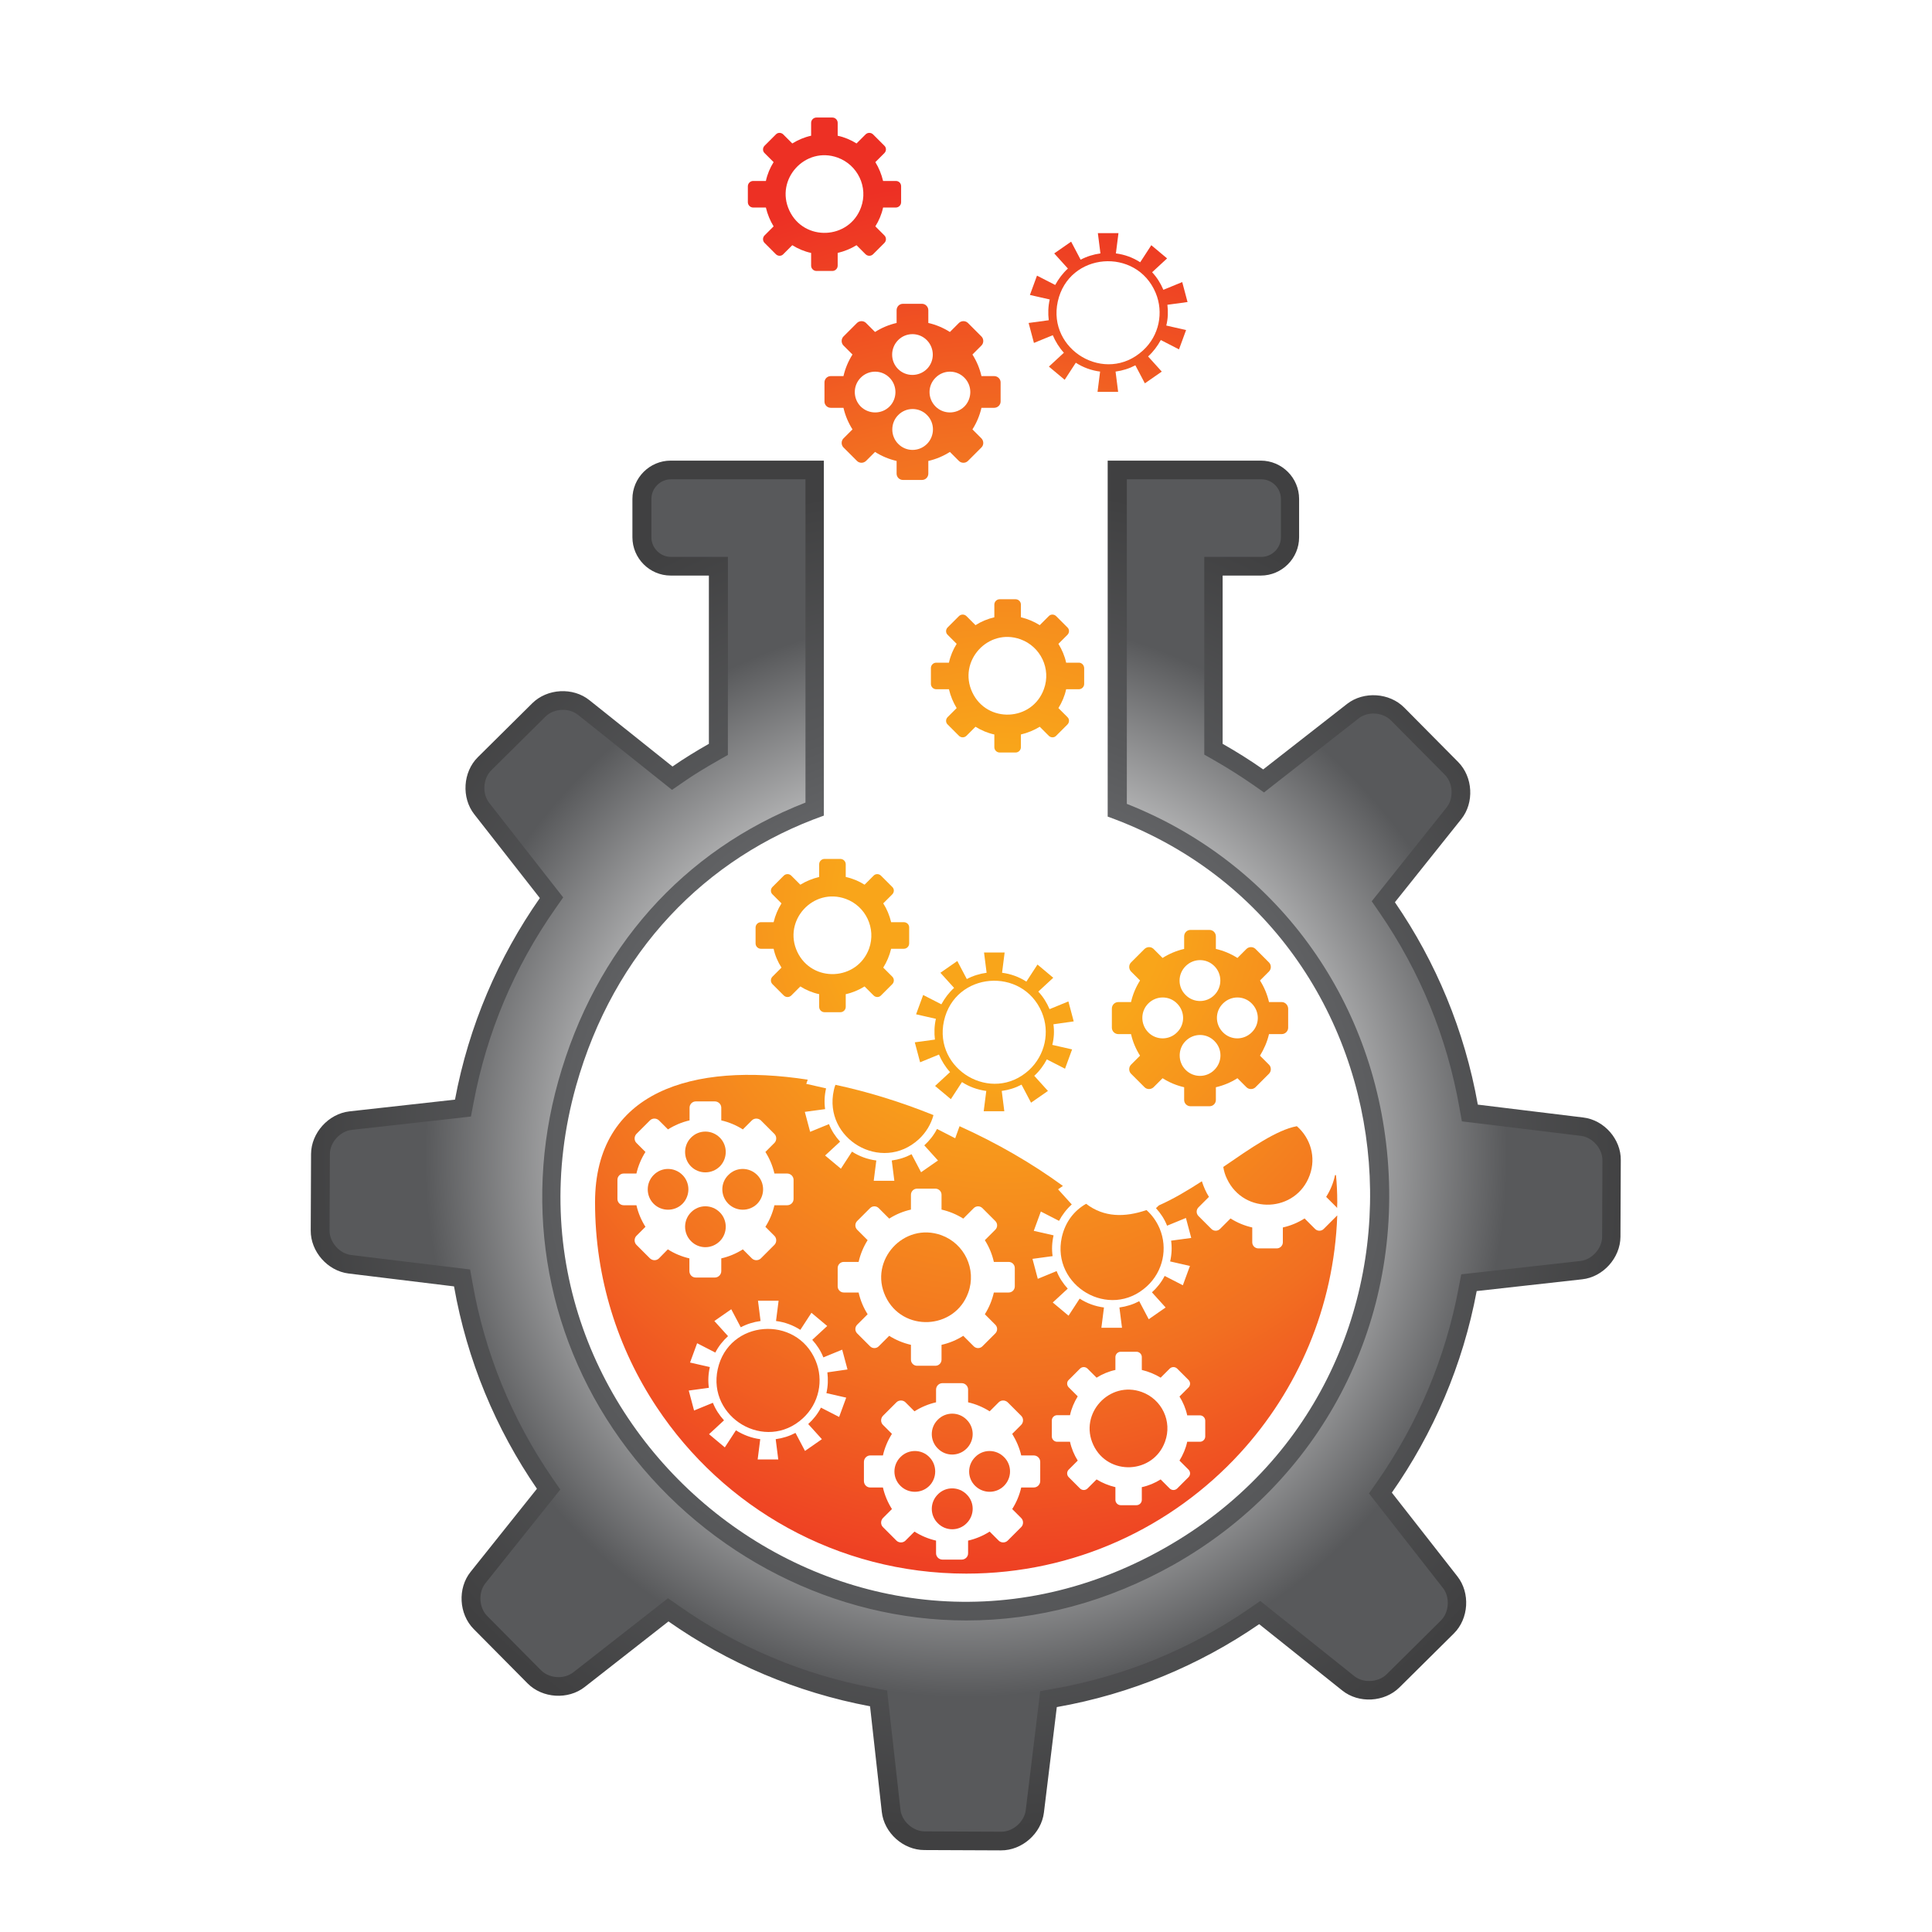 <?xml version="1.0" encoding="utf-8"?>
<!-- Generator: Adobe Illustrator 19.0.0, SVG Export Plug-In . SVG Version: 6.00 Build 0)  -->
<svg version="1.1" id="Layer_1" xmlns="http://www.w3.org/2000/svg" xmlns:xlink="http://www.w3.org/1999/xlink" x="0px" y="0px"
	 viewBox="0 0 1200 1200" style="enable-background:new 0 0 1200 1200;" xml:space="preserve">
<style type="text/css">
	.st0{fill:url(#SVGID_1_);}
	.st1{filter:url(#Adobe_OpacityMaskFilter);}
	.st2{filter:url(#Adobe_OpacityMaskFilter_1_);}
	.st3{mask:url(#SVGID_2_);fill:url(#SVGID_3_);}
	.st4{fill:url(#SVGID_4_);}
	.st5{fill:url(#SVGID_5_);}
	.st6{fill:url(#SVGID_6_);}
	.st7{fill:url(#SVGID_7_);}
	.st8{fill:url(#SVGID_8_);}
	.st9{fill:url(#SVGID_9_);}
	.st10{fill:url(#SVGID_10_);}
	.st11{fill:url(#SVGID_11_);}
	.st12{fill:url(#SVGID_12_);}
	.st13{fill:url(#SVGID_13_);}
	.st14{fill:url(#SVGID_14_);}
	.st15{fill:url(#SVGID_15_);}
	.st16{fill:url(#SVGID_16_);}
	.st17{fill:url(#SVGID_17_);}
	.st18{fill:url(#SVGID_18_);}
	.st19{fill:url(#SVGID_19_);}
	.st20{fill:url(#SVGID_20_);}
	.st21{fill:url(#SVGID_21_);}
	.st22{fill:url(#SVGID_22_);}
	.st23{fill:url(#SVGID_23_);}
	.st24{fill:url(#SVGID_24_);}
	.st25{fill:url(#SVGID_25_);}
	.st26{fill:url(#SVGID_26_);}
	.st27{fill:url(#SVGID_27_);}
</style>
<g>
	<radialGradient id="SVGID_1_" cx="600" cy="717.737" r="419.416" gradientUnits="userSpaceOnUse">
		<stop  offset="0.223" style="stop-color:#808184"/>
		<stop  offset="0.649" style="stop-color:#58595B"/>
		<stop  offset="1" style="stop-color:#404041"/>
	</radialGradient>
	<path class="st0" d="M983.4,694.1l-65.5-8c-8.2-46-26-88.6-51.5-125.7l41.2-51.6c8.2-10.2,7.3-26.2-1.9-35.5l-33.5-33.8
		c-9.2-9.3-25.2-10.3-35.5-2.3l-52.1,40.7c-8.1-5.7-16.6-11-25.2-15.9V357.5h23.7c13.1,0,23.8-10.7,23.8-23.8v-23.8
		c0-13.1-10.7-23.8-23.8-23.8c-34.4,0-61,0-95.1,0c0,35.7,0,178.9,0,221.1c199.2,71.7,221.7,349.3,34.9,454.6
		C526.6,1072.5,298,887.6,357.8,674.5c23.5-83.6,80.6-141.9,153.9-167.9c0-32.5,0-187.7,0-220.5c-34,0-60.8,0-95.1,0
		c-13.1,0-23.8,10.7-23.8,23.8v23.8c0,13.1,10.7,23.8,23.8,23.8h23.7V462c-7.7,4.4-15.3,9-22.6,14.1l-51.6-41.2
		c-10.2-8.2-26.2-7.3-35.5,1.9l-33.8,33.5c-9.3,9.2-10.3,25.2-2.2,35.5l40.7,52c-25.8,36.9-44.1,79.3-52.7,125.2l-65.6,7.3
		c-13,1.5-23.7,13.4-23.8,26.4l-0.2,47.6c-0.1,13.1,10.5,25.1,23.5,26.7l65.5,8c8.1,46,26,88.6,51.5,125.7l-41.2,51.6
		c-8.2,10.2-7.3,26.2,1.9,35.5l33.5,33.8c9.2,9.3,25.2,10.3,35.5,2.2l52-40.7c36.8,25.8,79.3,44.1,125.2,52.7l7.3,65.6
		c1.4,13,13.3,23.7,26.4,23.7l47.6,0.2c13.1,0.1,25.1-10.5,26.7-23.5l8-65.5c46-8.1,88.6-26,125.7-51.5l51.6,41.2
		c10.2,8.2,26.2,7.3,35.5-1.9l33.8-33.5c9.3-9.2,10.3-25.2,2.2-35.5l-40.7-52c25.8-36.9,44.1-79.3,52.7-125.2l65.5-7.3
		c13-1.4,23.7-13.3,23.8-26.4l0.2-47.6C1006.9,707.6,996.3,695.6,983.4,694.1z"/>
	<defs>
		<filter id="Adobe_OpacityMaskFilter" filterUnits="userSpaceOnUse" x="204.7" y="297.7" width="790.5" height="840.1">
			<feFlood  style="flood-color:white;flood-opacity:1" result="back"/>
			<feBlend  in="SourceGraphic" in2="back" mode="normal"/>
		</filter>
	</defs>
	<mask maskUnits="userSpaceOnUse" x="204.7" y="297.7" width="790.5" height="840.1" id="SVGID_2_">
		<g class="st1">
			<defs>
				<filter id="Adobe_OpacityMaskFilter_1_" filterUnits="userSpaceOnUse" x="204.7" y="297.7" width="790.5" height="840.1">
					<feFlood  style="flood-color:white;flood-opacity:1" result="back"/>
					<feBlend  in="SourceGraphic" in2="back" mode="normal"/>
				</filter>
			</defs>
			<mask maskUnits="userSpaceOnUse" x="204.7" y="297.7" width="790.5" height="840.1" id="SVGID_2_">
				<g class="st2">
				</g>
			</mask>
			<radialGradient id="SVGID_3_" cx="600" cy="717.737" r="665.832" gradientUnits="userSpaceOnUse">
				<stop  offset="0" style="stop-color:#808080"/>
				<stop  offset="0.223" style="stop-color:#4D4D4D"/>
				<stop  offset="0.505" style="stop-color:#333333"/>
			</radialGradient>
			<path class="st3" d="M574.3,1137.5c-7.2,0-14.2-6.3-15-13.4L551,1050l-8.4-1.6c-43.6-8.2-84.2-25.3-120.7-50.8l-7-4.9l-58.8,46
				c-2.5,1.9-5.7,3-9.2,3c-4.2,0-8.2-1.6-10.9-4.3l-33.5-33.8c-5-5.1-5.5-14.5-1.1-20.1l46.6-58.3l-4.9-7.1
				c-25.2-36.7-41.9-77.5-49.6-121.2l-1.5-8.4l-74-9c-7.1-0.9-13.3-7.9-13.3-15.1l0.2-47.6c0-7.2,6.3-14.2,13.5-15l74.1-8.3l1.6-8.4
				c8.2-43.7,25.3-84.3,50.8-120.7l4.9-7l-46-58.8c-4.4-5.7-3.8-15,1.3-20.1l33.8-33.5c2.7-2.6,6.6-4.1,10.8-4.1
				c3.5,0,6.8,1.1,9.3,3.1l58.4,46.6l7.1-4.9c6.3-4.4,13.5-8.8,21.8-13.5l5.8-3.3V345.9h-35.3c-6.7,0-12.2-5.5-12.2-12.2v-23.8
				c0-6.7,5.5-12.2,12.2-12.2h83.5v200.8c-76.1,29.7-130.5,90.8-153.5,172.9c-22.4,79.7-6.8,163.1,42.9,228.6
				c50.5,66.7,129.2,106.5,210.4,106.5c44.7,0,88-11.7,128.8-34.6c90.8-51.2,141.8-147.9,133-252.3c-8.4-100.3-70.2-184-162-220.3
				V297.7h83.5c6.7,0,12.2,5.5,12.2,12.2v23.8c0,6.7-5.5,12.2-12.2,12.2H748v122.8l5.8,3.3c8.9,5.1,16.8,10.1,24.3,15.3l7,4.9
				l58.8-46c2.4-1.9,5.7-3,9.2-3c4.2,0,8.2,1.6,10.9,4.3l33.5,33.8c5,5.1,5.5,14.5,1.1,20.1L852,559.8l4.9,7.1
				c25.2,36.7,41.9,77.5,49.6,121.2l1.5,8.4l74,9c7.1,0.9,13.3,7.9,13.3,15.1l-0.2,47.6c0,7.2-6.3,14.2-13.4,15l-74.1,8.3l-1.6,8.4
				c-8.2,43.6-25.3,84.2-50.8,120.7l-4.9,7l46,58.8c4.4,5.7,3.8,15-1.3,20.1l-33.8,33.5c-2.7,2.6-6.6,4.1-10.8,4.1
				c-3.5,0-6.8-1.1-9.3-3.1l-58.3-46.6l-7.1,4.9c-36.7,25.2-77.5,41.9-121.2,49.6l-8.4,1.5l-9,74c-0.9,7.1-7.9,13.3-15,13.3
				L574.3,1137.5z"/>
		</g>
	</mask>
	<radialGradient id="SVGID_4_" cx="600" cy="717.737" r="665.832" gradientUnits="userSpaceOnUse">
		<stop  offset="0" style="stop-color:#FFFFFF"/>
		<stop  offset="0.223" style="stop-color:#FFFFFF"/>
		<stop  offset="0.505" style="stop-color:#58595B"/>
	</radialGradient>
	<path class="st4" d="M574.3,1137.5c-7.2,0-14.2-6.3-15-13.4L551,1050l-8.4-1.6c-43.6-8.2-84.2-25.3-120.7-50.8l-7-4.9l-58.8,46
		c-2.5,1.9-5.7,3-9.2,3c-4.2,0-8.2-1.6-10.9-4.3l-33.5-33.8c-5-5.1-5.5-14.5-1.1-20.1l46.6-58.3l-4.9-7.1
		c-25.2-36.7-41.9-77.5-49.6-121.2l-1.5-8.4l-74-9c-7.1-0.9-13.3-7.9-13.3-15.1l0.2-47.6c0-7.2,6.3-14.2,13.5-15l74.1-8.3l1.6-8.4
		c8.2-43.7,25.3-84.3,50.8-120.7l4.9-7l-46-58.8c-4.4-5.7-3.8-15,1.3-20.1l33.8-33.5c2.7-2.6,6.6-4.1,10.8-4.1
		c3.5,0,6.8,1.1,9.3,3.1l58.4,46.6l7.1-4.9c6.3-4.4,13.5-8.8,21.8-13.5l5.8-3.3V345.9h-35.3c-6.7,0-12.2-5.5-12.2-12.2v-23.8
		c0-6.7,5.5-12.2,12.2-12.2h83.5v200.8c-76.1,29.7-130.5,90.8-153.5,172.9c-22.4,79.7-6.8,163.1,42.9,228.6
		c50.5,66.7,129.2,106.5,210.4,106.5c44.7,0,88-11.7,128.8-34.6c90.8-51.2,141.8-147.9,133-252.3c-8.4-100.3-70.2-184-162-220.3
		V297.7h83.5c6.7,0,12.2,5.5,12.2,12.2v23.8c0,6.7-5.5,12.2-12.2,12.2H748v122.8l5.8,3.3c8.9,5.1,16.8,10.1,24.3,15.3l7,4.9l58.8-46
		c2.4-1.9,5.7-3,9.2-3c4.2,0,8.2,1.6,10.9,4.3l33.5,33.8c5,5.1,5.5,14.5,1.1,20.1L852,559.8l4.9,7.1c25.2,36.7,41.9,77.5,49.6,121.2
		l1.5,8.4l74,9c7.1,0.9,13.3,7.9,13.3,15.1l-0.2,47.6c0,7.2-6.3,14.2-13.4,15l-74.1,8.3l-1.6,8.4c-8.2,43.6-25.3,84.2-50.8,120.7
		l-4.9,7l46,58.8c4.4,5.7,3.8,15-1.3,20.1l-33.8,33.5c-2.7,2.6-6.6,4.1-10.8,4.1c-3.5,0-6.8-1.1-9.3-3.1l-58.3-46.6l-7.1,4.9
		c-36.7,25.2-77.5,41.9-121.2,49.6l-8.4,1.5l-9,74c-0.9,7.1-7.9,13.3-15,13.3L574.3,1137.5z"/>
	<radialGradient id="SVGID_5_" cx="621.649" cy="564.739" r="452.202" gradientUnits="userSpaceOnUse">
		<stop  offset="0.223" style="stop-color:#F9A51A"/>
		<stop  offset="0.649" style="stop-color:#F26F21"/>
		<stop  offset="1" style="stop-color:#ED3024"/>
	</radialGradient>
	<path class="st5" d="M654.3,636.2l12.6-1.8l-3.3-12.4l-11.7,4.8c-1.7-4-4-7.7-7-10.9l9.3-8.6l-9.8-8.2l-6.9,10.6
		c-4.5-2.9-9.6-4.8-15.1-5.5l1.6-12.6h-12.8l1.6,12.6c-4.4,0.6-8.5,1.9-12.3,3.9l-5.9-11.2l-10.5,7.3l8.5,9.4
		c-3.2,2.9-5.8,6.4-7.9,10.2l-11.3-5.8l-4.4,12l12.3,2.8c-1,4.4-1.1,8.7-0.6,12.9l-12.5,1.7l3.3,12.4l11.7-4.8c1.7,4,4,7.7,6.9,10.9
		l-9.3,8.6l9.8,8.2l6.9-10.6c4.5,2.9,9.6,4.8,15.1,5.5l-1.6,12.6h12.8l-1.6-12.6c4.4-0.6,8.5-1.9,12.3-3.9l5.9,11.2l10.5-7.3
		l-8.5-9.4c3.2-2.9,5.8-6.4,7.8-10.2l11.3,5.8l4.4-12l-12.3-2.8C654.7,644.7,654.9,640.4,654.3,636.2z M639.2,664.6
		c-23.2,21.3-59.5-0.3-52.9-30.4c6.8-30.8,48.9-33.9,60.8-5.4C652.2,641,649.2,655.3,639.2,664.6z"/>
	<radialGradient id="SVGID_6_" cx="621.647" cy="564.743" r="452.199" gradientUnits="userSpaceOnUse">
		<stop  offset="0.223" style="stop-color:#F9A51A"/>
		<stop  offset="0.649" style="stop-color:#F26F21"/>
		<stop  offset="1" style="stop-color:#ED3024"/>
	</radialGradient>
	<path class="st6" d="M725.1,189.3l12.5-1.7l-3.3-12.4l-11.7,4.8c-1.7-4-4-7.7-7-10.9l9.3-8.6l-9.8-8.2l-6.9,10.6
		c-4.5-2.9-9.6-4.8-15.1-5.5l1.6-12.6h-12.8l1.6,12.6c-4.4,0.6-8.5,1.9-12.3,3.9l-5.9-11.2l-10.5,7.3l8.5,9.4
		c-3.2,2.9-5.8,6.4-7.9,10.2l-11.3-5.8l-4.4,12l12.3,2.8c-1,4.4-1.1,8.7-0.6,12.9l-12.5,1.7l3.3,12.4l11.7-4.8c1.7,4,4,7.7,6.9,10.9
		l-9.3,8.6l9.8,8.2l6.9-10.6c4.5,2.9,9.6,4.8,15.1,5.5l-1.6,12.6h12.8l-1.6-12.6c4.4-0.6,8.5-1.9,12.3-3.9l5.9,11.2l10.5-7.3
		l-8.5-9.4c3.2-2.9,5.8-6.4,7.9-10.2l11.3,5.8l4.4-12l-12.3-2.8C725.5,197.8,725.6,193.6,725.1,189.3z M709.9,217.7
		c-23.2,21.3-59.5-0.3-52.9-30.4c6.8-30.8,48.9-33.9,60.8-5.4C722.9,194.1,720,208.5,709.9,217.7z"/>
	<radialGradient id="SVGID_7_" cx="621.645" cy="564.738" r="452.194" gradientUnits="userSpaceOnUse">
		<stop  offset="0.223" style="stop-color:#F9A51A"/>
		<stop  offset="0.649" style="stop-color:#F26F21"/>
		<stop  offset="1" style="stop-color:#ED3024"/>
	</radialGradient>
	<path class="st7" d="M561.4,572.8h-7.9c-1-4.2-2.6-8.1-4.9-11.7l5.6-5.6c1.3-1.3,1.3-3.4,0-4.6l-7-7c-1.3-1.3-3.4-1.3-4.6,0
		l-5.6,5.6c-3.5-2.2-7.5-3.9-11.7-4.8v-7.9c0-1.8-1.5-3.3-3.3-3.3h-9.9c-1.8,0-3.3,1.5-3.3,3.3v7.9c-4.2,1-8.1,2.6-11.7,4.8
		l-5.6-5.6c-1.3-1.3-3.4-1.3-4.7,0l-7,7c-1.3,1.3-1.3,3.4,0,4.6l5.6,5.6c-2.2,3.5-3.9,7.5-4.9,11.7h-7.9c-1.8,0-3.3,1.5-3.3,3.3v9.9
		c0,1.8,1.5,3.3,3.3,3.3h7.9c0.9,4.2,2.6,8.1,4.9,11.7l-5.6,5.6c-1.3,1.3-1.3,3.4,0,4.7l7,7c1.3,1.3,3.4,1.3,4.7,0l5.6-5.6
		c3.5,2.2,7.5,3.9,11.7,4.8v7.9c0,1.8,1.5,3.3,3.3,3.3h9.9c1.8,0,3.3-1.5,3.3-3.3v-7.9c4.2-0.9,8.1-2.6,11.7-4.8l5.6,5.6
		c1.3,1.3,3.4,1.3,4.6,0l7-7c1.3-1.3,1.3-3.4,0-4.7l-5.6-5.6c2.2-3.5,3.9-7.5,4.9-11.7h7.9c1.8,0,3.3-1.5,3.3-3.3V576
		C564.7,574.2,563.2,572.8,561.4,572.8z M495.2,591.2c-9.1-19.4,9.9-40.2,30.1-32.9c12.4,4.5,19,18.3,14.5,30.9
		C532.4,609.3,504.4,610.6,495.2,591.2z"/>
	<radialGradient id="SVGID_8_" cx="621.648" cy="564.744" r="452.217" gradientUnits="userSpaceOnUse">
		<stop  offset="0.223" style="stop-color:#F9A51A"/>
		<stop  offset="0.649" style="stop-color:#F26F21"/>
		<stop  offset="1" style="stop-color:#ED3024"/>
	</radialGradient>
	<path class="st8" d="M670.1,411.6h-7.9c-0.9-4.2-2.6-8.1-4.8-11.7l5.6-5.6c1.3-1.3,1.3-3.4,0-4.6l-7-7c-1.3-1.3-3.4-1.3-4.6,0
		l-5.6,5.6c-3.5-2.2-7.5-3.9-11.7-4.9v-7.9c0-1.8-1.5-3.3-3.3-3.3h-9.9c-1.8,0-3.3,1.5-3.3,3.3v7.9c-4.2,1-8.1,2.6-11.7,4.9
		l-5.6-5.6c-1.3-1.3-3.4-1.3-4.7,0l-7,7c-1.3,1.3-1.3,3.4,0,4.6l5.6,5.6c-2.2,3.5-3.9,7.5-4.8,11.7h-7.9c-1.8,0-3.3,1.5-3.3,3.3v9.9
		c0,1.8,1.5,3.3,3.3,3.3h7.9c1,4.2,2.6,8.1,4.8,11.7l-5.6,5.6c-1.3,1.3-1.3,3.4,0,4.6l7,7c1.3,1.3,3.4,1.3,4.7,0l5.6-5.6
		c3.5,2.2,7.5,3.9,11.7,4.8v7.9c0,1.8,1.5,3.3,3.3,3.3h9.9c1.8,0,3.3-1.5,3.3-3.3v-7.9c4.2-1,8.1-2.6,11.7-4.8l5.6,5.6
		c1.3,1.3,3.4,1.3,4.6,0l7-7c1.3-1.3,1.3-3.4,0-4.6l-5.6-5.6c2.2-3.5,3.9-7.5,4.8-11.7h7.9c1.8,0,3.3-1.5,3.3-3.3v-9.9
		C673.3,413.1,671.9,411.6,670.1,411.6z M603.9,430c-9.1-19.4,9.9-40.2,30-32.9c12.4,4.5,19.1,18.3,14.5,30.9
		C641.1,448.2,613,449.4,603.9,430z"/>
	<radialGradient id="SVGID_9_" cx="621.642" cy="564.726" r="452.181" gradientUnits="userSpaceOnUse">
		<stop  offset="0.223" style="stop-color:#F9A51A"/>
		<stop  offset="0.649" style="stop-color:#F26F21"/>
		<stop  offset="1" style="stop-color:#ED3024"/>
	</radialGradient>
	<path class="st9" d="M556.4,112.4h-7.9c-1-4.2-2.6-8.1-4.8-11.7l5.6-5.6c1.3-1.3,1.3-3.4,0-4.6l-7-7c-1.3-1.3-3.4-1.3-4.7,0
		l-5.6,5.6c-3.5-2.2-7.5-3.9-11.7-4.8v-8c0-1.8-1.5-3.3-3.3-3.3h-9.9c-1.8,0-3.3,1.5-3.3,3.3v8c-4.2,0.9-8.1,2.6-11.7,4.8l-5.6-5.6
		c-1.3-1.3-3.4-1.3-4.6,0l-7,7c-1.3,1.3-1.3,3.4,0,4.6l5.6,5.6c-2.2,3.5-3.9,7.5-4.8,11.7h-7.9c-1.8,0-3.3,1.5-3.3,3.3v9.9
		c0,1.8,1.5,3.3,3.3,3.3h7.9c1,4.2,2.6,8.1,4.8,11.7l-5.6,5.6c-1.3,1.3-1.3,3.4,0,4.7l7,7c1.3,1.3,3.4,1.3,4.6,0l5.6-5.6
		c3.5,2.2,7.5,3.9,11.7,4.8v7.9c0,1.8,1.5,3.3,3.3,3.3h9.9c1.8,0,3.3-1.5,3.3-3.3v-7.9c4.2-1,8.1-2.6,11.7-4.8l5.6,5.6
		c1.3,1.3,3.4,1.3,4.7,0l7-7c1.3-1.3,1.3-3.4,0-4.7l-5.6-5.6c2.2-3.5,3.9-7.5,4.8-11.7h7.9c1.8,0,3.3-1.5,3.3-3.3v-9.9
		C559.7,113.8,558.3,112.4,556.4,112.4z M490.3,130.8c-9.1-19.4,9.9-40.2,30-32.9c12.4,4.5,19.1,18.3,14.5,30.9
		C527.5,148.9,499.4,150.2,490.3,130.8z"/>
	<g>
		<radialGradient id="SVGID_10_" cx="621.589" cy="564.724" r="452.288" gradientUnits="userSpaceOnUse">
			<stop  offset="0.223" style="stop-color:#F9A51A"/>
			<stop  offset="0.649" style="stop-color:#F26F21"/>
			<stop  offset="1" style="stop-color:#ED3024"/>
		</radialGradient>
		<path class="st10" d="M823.7,743.4l6.5,6.5c0.1,0.1,0.2,0.3,0.3,0.5c0-1.2,0.1-2.4,0.1-3.6c0-6.4-0.3-11.9-0.8-16.9h-0.6
			C828.2,734.8,826.3,739.3,823.7,743.4z"/>
		<radialGradient id="SVGID_11_" cx="621.654" cy="564.713" r="452.242" gradientUnits="userSpaceOnUse">
			<stop  offset="0.223" style="stop-color:#F9A51A"/>
			<stop  offset="0.649" style="stop-color:#F26F21"/>
			<stop  offset="1" style="stop-color:#ED3024"/>
		</radialGradient>
		<path class="st11" d="M447.1,724.5c4.9-5,4.9-13,0-17.9c-5-5-13-5-17.9,0c-4.9,4.9-4.9,13,0,17.9
			C434.1,729.4,442.1,729.4,447.1,724.5z"/>
		<radialGradient id="SVGID_12_" cx="621.654" cy="564.734" r="452.208" gradientUnits="userSpaceOnUse">
			<stop  offset="0.223" style="stop-color:#F9A51A"/>
			<stop  offset="0.649" style="stop-color:#F26F21"/>
			<stop  offset="1" style="stop-color:#ED3024"/>
		</radialGradient>
		<path class="st12" d="M447.1,770.9c4.9-4.9,4.9-13,0-17.9c-5-5-13-5-17.9,0c-4.9,4.9-4.9,13,0,17.9
			C434.1,775.9,442.1,775.9,447.1,770.9z"/>
		<radialGradient id="SVGID_13_" cx="621.644" cy="564.727" r="452.214" gradientUnits="userSpaceOnUse">
			<stop  offset="0.223" style="stop-color:#F9A51A"/>
			<stop  offset="0.649" style="stop-color:#F26F21"/>
			<stop  offset="1" style="stop-color:#ED3024"/>
		</radialGradient>
		<path class="st13" d="M445.8,850.4c-6.6,30.1,29.7,51.8,52.9,30.5c10.1-9.3,13-23.6,7.9-35.8C494.7,816.6,452.6,819.6,445.8,850.4
			z"/>
		<radialGradient id="SVGID_14_" cx="621.652" cy="564.718" r="452.224" gradientUnits="userSpaceOnUse">
			<stop  offset="0.223" style="stop-color:#F9A51A"/>
			<stop  offset="0.649" style="stop-color:#F26F21"/>
			<stop  offset="1" style="stop-color:#ED3024"/>
		</radialGradient>
		<path class="st14" d="M423.9,729.8c-5-5-13-5-17.9,0c-4.9,4.9-4.9,13,0,17.9c4.9,4.9,13,4.9,17.9,0
			C428.8,742.7,428.8,734.7,423.9,729.8z"/>
		<radialGradient id="SVGID_15_" cx="621.674" cy="564.718" r="452.255" gradientUnits="userSpaceOnUse">
			<stop  offset="0.223" style="stop-color:#F9A51A"/>
			<stop  offset="0.649" style="stop-color:#F26F21"/>
			<stop  offset="1" style="stop-color:#ED3024"/>
		</radialGradient>
		<path class="st15" d="M452.4,747.7c5,4.9,13,4.9,17.9,0c4.9-5,4.9-13,0-17.9c-5-5-13-5-17.9,0
			C447.4,734.7,447.4,742.7,452.4,747.7z"/>
		<radialGradient id="SVGID_16_" cx="621.645" cy="564.733" r="452.208" gradientUnits="userSpaceOnUse">
			<stop  offset="0.223" style="stop-color:#F9A51A"/>
			<stop  offset="0.649" style="stop-color:#F26F21"/>
			<stop  offset="1" style="stop-color:#ED3024"/>
		</radialGradient>
		<path class="st16" d="M601.4,802.9c5.3-14.6-2.4-30.5-16.7-35.7c-23.2-8.4-45.2,15.6-34.7,38C560.5,827.6,593,826.1,601.4,802.9z"
			/>
		<radialGradient id="SVGID_17_" cx="621.644" cy="564.734" r="452.21" gradientUnits="userSpaceOnUse">
			<stop  offset="0.223" style="stop-color:#F9A51A"/>
			<stop  offset="0.649" style="stop-color:#F26F21"/>
			<stop  offset="1" style="stop-color:#ED3024"/>
		</radialGradient>
		<path class="st17" d="M674.6,747.7c-7.2,4.1-12.9,11-15.1,20.8c-6.6,30.1,29.7,51.8,52.9,30.4c10.1-9.3,13-23.6,7.9-35.8
			c-2-4.7-4.8-8.5-8.2-11.5C698.6,756.2,685.7,756.2,674.6,747.7z"/>
		<radialGradient id="SVGID_18_" cx="621.646" cy="564.738" r="452.2" gradientUnits="userSpaceOnUse">
			<stop  offset="0.223" style="stop-color:#F9A51A"/>
			<stop  offset="0.649" style="stop-color:#F26F21"/>
			<stop  offset="1" style="stop-color:#ED3024"/>
		</radialGradient>
		<path class="st18" d="M570.7,707.6c4.5-4.2,7.6-9.4,9.1-15c-20.1-8.1-40.7-14.5-60.9-18.8c-0.4,1.1-0.8,2.2-1,3.4
			C511.2,707.3,547.5,728.9,570.7,707.6z"/>
		<radialGradient id="SVGID_19_" cx="621.657" cy="564.742" r="452.181" gradientUnits="userSpaceOnUse">
			<stop  offset="0.223" style="stop-color:#F9A51A"/>
			<stop  offset="0.649" style="stop-color:#F26F21"/>
			<stop  offset="1" style="stop-color:#ED3024"/>
		</radialGradient>
		<path class="st19" d="M813.5,729.9c4.1-11.2,0.4-23.1-8-30.4c-12.5,2.3-28.5,13.5-45.7,25.3c0.4,2.5,1.1,5,2.3,7.4
			C772.7,754.7,805.1,753.2,813.5,729.9z"/>
		<radialGradient id="SVGID_20_" cx="621.667" cy="564.692" r="452.259" gradientUnits="userSpaceOnUse">
			<stop  offset="0.223" style="stop-color:#F9A51A"/>
			<stop  offset="0.649" style="stop-color:#F26F21"/>
			<stop  offset="1" style="stop-color:#ED3024"/>
		</radialGradient>
		<path class="st20" d="M577.2,905c-4.9-5-13-5-17.9,0c-5,5-5,13,0,17.9c4.9,4.9,13,4.9,17.9,0C582.1,918,582.1,909.9,577.2,905z"/>
		<radialGradient id="SVGID_21_" cx="621.653" cy="564.692" r="452.258" gradientUnits="userSpaceOnUse">
			<stop  offset="0.223" style="stop-color:#F9A51A"/>
			<stop  offset="0.649" style="stop-color:#F26F21"/>
			<stop  offset="1" style="stop-color:#ED3024"/>
		</radialGradient>
		<path class="st21" d="M605.7,905c-5,5-5,13,0,17.9c5,4.9,13,4.9,17.9,0c5-5,5-13,0-17.9C618.6,900,610.6,900,605.7,905z"/>
		<radialGradient id="SVGID_22_" cx="621.649" cy="564.73" r="452.208" gradientUnits="userSpaceOnUse">
			<stop  offset="0.223" style="stop-color:#F9A51A"/>
			<stop  offset="0.649" style="stop-color:#F26F21"/>
			<stop  offset="1" style="stop-color:#ED3024"/>
		</radialGradient>
		<path class="st22" d="M582.5,928.2c-5,5-5,13,0,17.9c4.9,5,13,5,17.9,0c5-5,5-13,0-17.9C595.4,923.2,587.4,923.2,582.5,928.2z"/>
		<radialGradient id="SVGID_23_" cx="621.655" cy="564.747" r="452.181" gradientUnits="userSpaceOnUse">
			<stop  offset="0.223" style="stop-color:#F9A51A"/>
			<stop  offset="0.649" style="stop-color:#F26F21"/>
			<stop  offset="1" style="stop-color:#ED3024"/>
		</radialGradient>
		<path class="st23" d="M709.2,864.6c-20.1-7.3-39.2,13.5-30.1,32.9c9.1,19.4,37.2,18.1,44.5-2C728.3,882.8,721.6,869.1,709.2,864.6
			z"/>
		<radialGradient id="SVGID_24_" cx="621.648" cy="564.739" r="452.199" gradientUnits="userSpaceOnUse">
			<stop  offset="0.223" style="stop-color:#F9A51A"/>
			<stop  offset="0.649" style="stop-color:#F26F21"/>
			<stop  offset="1" style="stop-color:#ED3024"/>
		</radialGradient>
		<path class="st24" d="M830.2,755.3l-8,8c-1.5,1.5-3.9,1.5-5.4,0l-6.5-6.5c-4.1,2.6-8.6,4.5-13.5,5.6v9.2c0,2.1-1.7,3.8-3.8,3.8
			h-11.4c-2.1,0-3.8-1.7-3.8-3.8v-9.2c-4.9-1.1-9.4-3-13.5-5.6l-6.5,6.5c-1.5,1.5-3.9,1.5-5.4,0l-8-8c-1.5-1.5-1.5-3.9,0-5.4
			l6.5-6.5c-1.9-3-3.3-6.3-4.4-9.7c-8.9,5.8-17.9,11.1-26.7,15l-1.8,1.7c2.9,3.2,5.3,6.8,6.9,10.9l11.7-4.8l3.3,12.4l-12.5,1.7
			c0.6,4.2,0.4,8.5-0.6,12.9l12.3,2.8l-4.4,12l-11.3-5.8c-2,3.9-4.7,7.3-7.9,10.2l8.5,9.4l-10.5,7.3l-5.9-11.2
			c-3.8,2-7.9,3.3-12.3,3.9l1.6,12.6h-12.8l1.6-12.6c-5.5-0.7-10.6-2.6-15.1-5.5l-6.9,10.6l-9.8-8.2l9.3-8.6
			c-2.9-3.2-5.3-6.8-6.9-10.9l-11.7,4.8l-3.3-12.4l12.5-1.7c-0.6-4.2-0.4-8.5,0.6-12.9l-12.3-2.8l4.4-12l11.3,5.8
			c2-3.8,4.7-7.3,7.9-10.2l-8.5-9.4l3-2.1c-19-13.9-40.9-26.6-64.2-37.1l-2.7,7.5l-11.3-5.8c-2,3.9-4.7,7.3-7.9,10.2l8.5,9.4
			l-10.5,7.3l-5.9-11.2c-3.8,2-7.9,3.3-12.3,3.9l1.6,12.6h-12.8l1.6-12.6c-5.5-0.7-10.6-2.6-15.1-5.5l-6.9,10.6l-9.8-8.2l9.3-8.6
			c-2.9-3.2-5.3-6.8-6.9-10.9l-11.7,4.8l-3.3-12.4l12.6-1.7c-0.6-4.2-0.4-8.5,0.6-12.9l-12.3-2.8l0.9-2.6
			c-71.2-11-132.1,7.1-132.1,76.2c0,47,14.1,90.8,38.3,127.2c41.3,62.3,112,103.4,192.3,103.4c67.2,0,127.7-28.8,169.8-74.6
			c36-39.2,58.6-90.9,60.6-147.8C830.3,755,830.3,755.2,830.2,755.3z M409.3,781.6c-1.5,1.5-4,1.5-5.6,0l-8.4-8.4
			c-1.5-1.5-1.5-4.1,0-5.6l5.6-5.6c-2.6-4.1-4.5-8.6-5.6-13.4h-7.9c-2.2,0-3.9-1.8-3.9-3.9v-11.9c0-2.2,1.8-3.9,3.9-3.9h7.9
			c1.1-4.8,3-9.3,5.6-13.4l-5.6-5.6c-1.5-1.5-1.5-4,0-5.6l8.4-8.4c1.5-1.5,4-1.5,5.6,0l5.6,5.6c4.1-2.6,8.6-4.5,13.4-5.6V688
			c0-2.2,1.8-3.9,3.9-3.9H444c2.2,0,4,1.8,4,3.9v7.9c4.8,1.1,9.3,3,13.4,5.6l5.6-5.6c1.5-1.5,4-1.5,5.6,0l8.4,8.4
			c1.5,1.5,1.5,4.1,0,5.6l-5.6,5.6c2.6,4.1,4.5,8.6,5.6,13.4h7.9c2.2,0,4,1.8,4,3.9v11.9c0,2.2-1.8,3.9-4,3.9H481
			c-1.1,4.8-3,9.3-5.6,13.4l5.6,5.6c1.5,1.5,1.5,4.1,0,5.6l-8.4,8.4c-1.5,1.5-4.1,1.5-5.6,0l-5.6-5.6c-4.1,2.6-8.6,4.5-13.4,5.6v7.9
			c0,2.2-1.8,4-4,4h-11.9c-2.2,0-3.9-1.8-3.9-4v-7.9c-4.8-1.1-9.3-3-13.4-5.6L409.3,781.6z M513.3,865.3l12.3,2.8l-4.4,12l-11.3-5.8
			c-2,3.9-4.7,7.3-7.9,10.2l8.5,9.4l-10.5,7.3l-5.9-11.2c-3.8,2-7.9,3.3-12.3,3.9l1.6,12.6h-12.8l1.6-12.6
			c-5.5-0.7-10.6-2.7-15.1-5.5l-6.9,10.6l-9.8-8.2l9.3-8.6c-2.9-3.2-5.3-6.8-6.9-10.9l-11.7,4.8l-3.3-12.4l12.5-1.7
			c-0.6-4.2-0.4-8.5,0.6-12.9l-12.3-2.8l4.4-12l11.3,5.8c2-3.9,4.7-7.3,7.9-10.2l-8.5-9.4l10.5-7.3l5.9,11.2c3.8-2,7.9-3.3,12.3-3.9
			l-1.6-12.6h12.8l-1.6,12.6c5.5,0.7,10.6,2.6,15.1,5.5l6.9-10.6l9.8,8.2l-9.3,8.6c2.9,3.2,5.3,6.8,6.9,10.9l11.7-4.8l3.3,12.3
			l-12.5,1.8C514.4,856.7,514.3,860.9,513.3,865.3z M532.4,822.8l6.5-6.5c-2.6-4.1-4.5-8.6-5.6-13.5h-9.2c-2.1,0-3.8-1.7-3.8-3.8
			v-11.4c0-2.1,1.7-3.8,3.8-3.8h9.2c1.1-4.8,3-9.4,5.6-13.5l-6.5-6.5c-1.5-1.5-1.5-3.9,0-5.4l8-8c1.5-1.5,3.9-1.5,5.4,0l6.5,6.5
			c4.1-2.6,8.6-4.5,13.5-5.6v-9.2c0-2.1,1.7-3.8,3.8-3.8h11.4c2.1,0,3.8,1.7,3.8,3.8v9.2c4.8,1.1,9.4,3,13.5,5.6l6.5-6.5
			c1.5-1.5,3.9-1.5,5.4,0l8,8c1.5,1.5,1.5,3.9,0,5.4l-6.5,6.5c2.6,4.1,4.5,8.6,5.6,13.5h9.2c2.1,0,3.8,1.7,3.8,3.8v11.4
			c0,2.1-1.7,3.8-3.8,3.8h-9.2c-1.1,4.8-3,9.4-5.6,13.5l6.5,6.5c1.5,1.5,1.5,3.9,0,5.4l-8,8c-1.5,1.5-3.9,1.5-5.4,0l-6.5-6.5
			c-4.1,2.6-8.6,4.5-13.5,5.6v9.2c0,2.1-1.7,3.8-3.8,3.8h-11.4c-2.1,0-3.8-1.7-3.8-3.8v-9.2c-4.8-1.1-9.4-3-13.5-5.6l-6.5,6.5
			c-1.5,1.5-3.9,1.5-5.4,0l-8-8C530.9,826.7,530.9,824.3,532.4,822.8z M646.1,919.9c0,2.2-1.8,4-4,4h-7.8c-1.1,4.8-3,9.3-5.6,13.4
			l5.6,5.6c1.5,1.5,1.5,4.1,0,5.6l-8.4,8.4c-1.5,1.5-4.1,1.5-5.6,0l-5.6-5.6c-4.1,2.6-8.6,4.5-13.4,5.6v7.9c0,2.2-1.8,3.9-4,3.9
			h-11.9c-2.2,0-4-1.8-4-3.9v-7.9c-4.8-1.1-9.3-3-13.4-5.6l-5.6,5.6c-1.5,1.5-4.1,1.5-5.6,0l-8.4-8.4c-1.5-1.5-1.5-4,0-5.6l5.6-5.6
			c-2.6-4.1-4.5-8.6-5.6-13.4h-7.9c-2.2,0-3.9-1.8-3.9-4V908c0-2.2,1.8-4,3.9-4h7.9c1.1-4.8,3-9.3,5.6-13.4l-5.6-5.6
			c-1.5-1.5-1.5-4,0-5.6l8.4-8.4c1.5-1.5,4.1-1.5,5.6,0l5.6,5.6c4.1-2.6,8.6-4.5,13.4-5.6v-7.9c0-2.2,1.8-4,4-4h11.9
			c2.2,0,4,1.8,4,4v7.9c4.8,1.1,9.3,3,13.4,5.6l5.6-5.6c1.5-1.5,4-1.5,5.6,0l8.4,8.4c1.5,1.5,1.5,4,0,5.6l-5.6,5.6
			c2.5,4.1,4.5,8.6,5.6,13.4h7.8c2.2,0,4,1.8,4,4V919.9z M748.6,892.2c0,1.8-1.5,3.3-3.3,3.3h-7.9c-0.9,4.2-2.6,8.1-4.8,11.7
			l5.6,5.6c1.3,1.3,1.3,3.4,0,4.7l-7,7c-1.3,1.3-3.4,1.3-4.7,0l-5.6-5.6c-3.5,2.2-7.5,3.9-11.7,4.8v7.9c0,1.8-1.5,3.3-3.3,3.3h-9.8
			c-1.8,0-3.3-1.5-3.3-3.3v-7.9c-4.2-1-8.1-2.6-11.7-4.8l-5.6,5.6c-1.3,1.3-3.4,1.3-4.7,0l-7-7c-1.3-1.3-1.3-3.4,0-4.7l5.6-5.6
			c-2.2-3.5-3.9-7.5-4.8-11.7h-8c-1.8,0-3.3-1.5-3.3-3.3v-9.9c0-1.8,1.5-3.3,3.3-3.3h8c0.9-4.2,2.6-8.1,4.8-11.7l-5.6-5.6
			c-1.3-1.3-1.3-3.4,0-4.6l7-7c1.3-1.3,3.4-1.3,4.7,0l5.6,5.6c3.5-2.2,7.5-3.9,11.7-4.8v-8c0-1.8,1.5-3.3,3.3-3.3h9.8
			c1.8,0,3.3,1.5,3.3,3.3v8c4.2,1,8.1,2.6,11.7,4.8l5.6-5.6c1.3-1.3,3.4-1.3,4.7,0l7,7c1.3,1.3,1.3,3.4,0,4.7l-5.6,5.6
			c2.2,3.5,3.9,7.5,4.8,11.7h7.9c1.8,0,3.3,1.5,3.3,3.3V892.2z"/>
		<radialGradient id="SVGID_25_" cx="621.649" cy="564.807" r="452.099" gradientUnits="userSpaceOnUse">
			<stop  offset="0.223" style="stop-color:#F9A51A"/>
			<stop  offset="0.649" style="stop-color:#F26F21"/>
			<stop  offset="1" style="stop-color:#ED3024"/>
		</radialGradient>
		<path class="st25" d="M600.4,899.7c5-5,5-13,0-17.9c-4.9-5-13-5-17.9,0c-5,4.9-5,13,0,17.9C587.4,904.7,595.4,904.7,600.4,899.7z"
			/>
	</g>
	<radialGradient id="SVGID_26_" cx="621.65" cy="564.734" r="452.188" gradientUnits="userSpaceOnUse">
		<stop  offset="0.223" style="stop-color:#F9A51A"/>
		<stop  offset="0.649" style="stop-color:#F26F21"/>
		<stop  offset="1" style="stop-color:#ED3024"/>
	</radialGradient>
	<path class="st26" d="M617.5,233.6h-7.9c-1.1-4.8-3-9.3-5.6-13.4l5.6-5.6c1.5-1.5,1.5-4.1,0-5.6l-8.4-8.4c-1.5-1.5-4.1-1.5-5.6,0
		l-5.6,5.6c-4.1-2.6-8.6-4.5-13.4-5.6v-7.9c0-2.2-1.8-4-3.9-4h-11.9c-2.2,0-3.9,1.8-3.9,4v7.9c-4.8,1.1-9.3,3-13.4,5.6l-5.6-5.6
		c-1.5-1.5-4.1-1.5-5.6,0l-8.4,8.4c-1.5,1.5-1.5,4.1,0,5.6l5.6,5.6c-2.6,4.1-4.5,8.6-5.6,13.4h-7.9c-2.2,0-3.9,1.8-3.9,3.9v11.9
		c0,2.2,1.8,3.9,3.9,3.9h7.9c1.1,4.8,3,9.3,5.6,13.4l-5.6,5.6c-1.5,1.5-1.5,4.1,0,5.6l8.4,8.4c1.5,1.5,4,1.5,5.6,0l5.6-5.6
		c4.1,2.6,8.6,4.5,13.4,5.6v7.9c0,2.2,1.8,3.9,3.9,3.9h11.9c2.2,0,3.9-1.8,3.9-3.9v-7.9c4.8-1.1,9.3-3,13.4-5.6l5.6,5.6
		c1.5,1.5,4.1,1.5,5.6,0l8.4-8.4c1.5-1.5,1.5-4,0-5.6l-5.6-5.6c2.6-4.1,4.5-8.6,5.6-13.4h7.9c2.2,0,4-1.8,4-3.9v-11.9
		C621.5,235.4,619.7,233.6,617.5,233.6z M557.8,211.3c4.9-5,13-5,17.9,0c4.9,5,4.9,13,0,17.9c-5,4.9-13,4.9-17.9,0
		C552.9,224.3,552.9,216.3,557.8,211.3z M534.6,252.5c-4.9-5-4.9-13,0-17.9c4.9-5,13-5,17.9,0c4.9,4.9,4.9,13,0,17.9
		C547.6,257.4,539.6,257.4,534.6,252.5z M575.8,275.7c-5,5-13,5-17.9,0c-4.9-4.9-4.9-13,0-17.9c4.9-5,13-5,17.9,0
		C580.7,262.7,580.7,270.7,575.8,275.7z M599,252.5c-5,4.9-13,4.9-17.9,0c-5-5-5-13,0-17.9c4.9-5,13-5,17.9,0
		C603.9,239.5,603.9,247.5,599,252.5z"/>
	<radialGradient id="SVGID_27_" cx="621.641" cy="564.741" r="452.202" gradientUnits="userSpaceOnUse">
		<stop  offset="0.223" style="stop-color:#F9A51A"/>
		<stop  offset="0.649" style="stop-color:#F26F21"/>
		<stop  offset="1" style="stop-color:#ED3024"/>
	</radialGradient>
	<path class="st27" d="M796.1,622.4h-7.9c-1.1-4.8-3-9.3-5.6-13.4l5.6-5.6c1.5-1.5,1.5-4.1,0-5.6l-8.4-8.4c-1.5-1.5-4.1-1.5-5.6,0
		l-5.6,5.6c-4.1-2.6-8.6-4.5-13.4-5.6v-7.8c0-2.2-1.8-4-3.9-4h-11.9c-2.2,0-3.9,1.8-3.9,4v7.8c-4.8,1.1-9.3,3-13.4,5.6l-5.6-5.6
		c-1.5-1.5-4-1.5-5.6,0l-8.4,8.4c-1.5,1.5-1.5,4,0,5.6l5.6,5.6c-2.6,4.1-4.5,8.6-5.6,13.4h-7.9c-2.2,0-4,1.8-4,4v11.9
		c0,2.2,1.8,4,4,4h7.9c1.1,4.8,3,9.3,5.6,13.4l-5.6,5.6c-1.5,1.5-1.5,4.1,0,5.6l8.4,8.4c1.5,1.5,4,1.5,5.6,0l5.6-5.6
		c4.1,2.6,8.6,4.5,13.4,5.6v7.9c0,2.2,1.8,3.9,3.9,3.9h11.9c2.2,0,3.9-1.8,3.9-3.9v-7.9c4.8-1.1,9.3-3,13.4-5.6l5.6,5.6
		c1.5,1.5,4.1,1.5,5.6,0l8.4-8.4c1.5-1.5,1.5-4.1,0-5.6l-5.6-5.6c2.5-4.1,4.5-8.6,5.6-13.4h7.9c2.2,0,4-1.8,4-4v-11.9
		C800,624.2,798.2,622.4,796.1,622.4z M736.4,600.1c5-5,13-5,17.9,0c4.9,4.9,4.9,13,0,17.9c-4.9,5-13,5-17.9,0
		C731.4,613.1,731.4,605.1,736.4,600.1z M713.2,641.2c-4.9-5-4.9-13,0-17.9c5-5,13-5,17.9,0c5,5,5,13,0,17.9
		C726.2,646.2,718.1,646.2,713.2,641.2z M754.3,664.5c-4.9,5-13,5-17.9,0c-4.9-4.9-4.9-13,0-17.9c5-5,13-5,17.9,0
		C759.3,651.5,759.3,659.5,754.3,664.5z M777.5,641.2c-5,5-13,5-17.9,0c-5-5-5-13,0-17.9c5-5,13-5,17.9,0
		C782.5,628.3,782.5,636.3,777.5,641.2z"/>
</g>
</svg>
